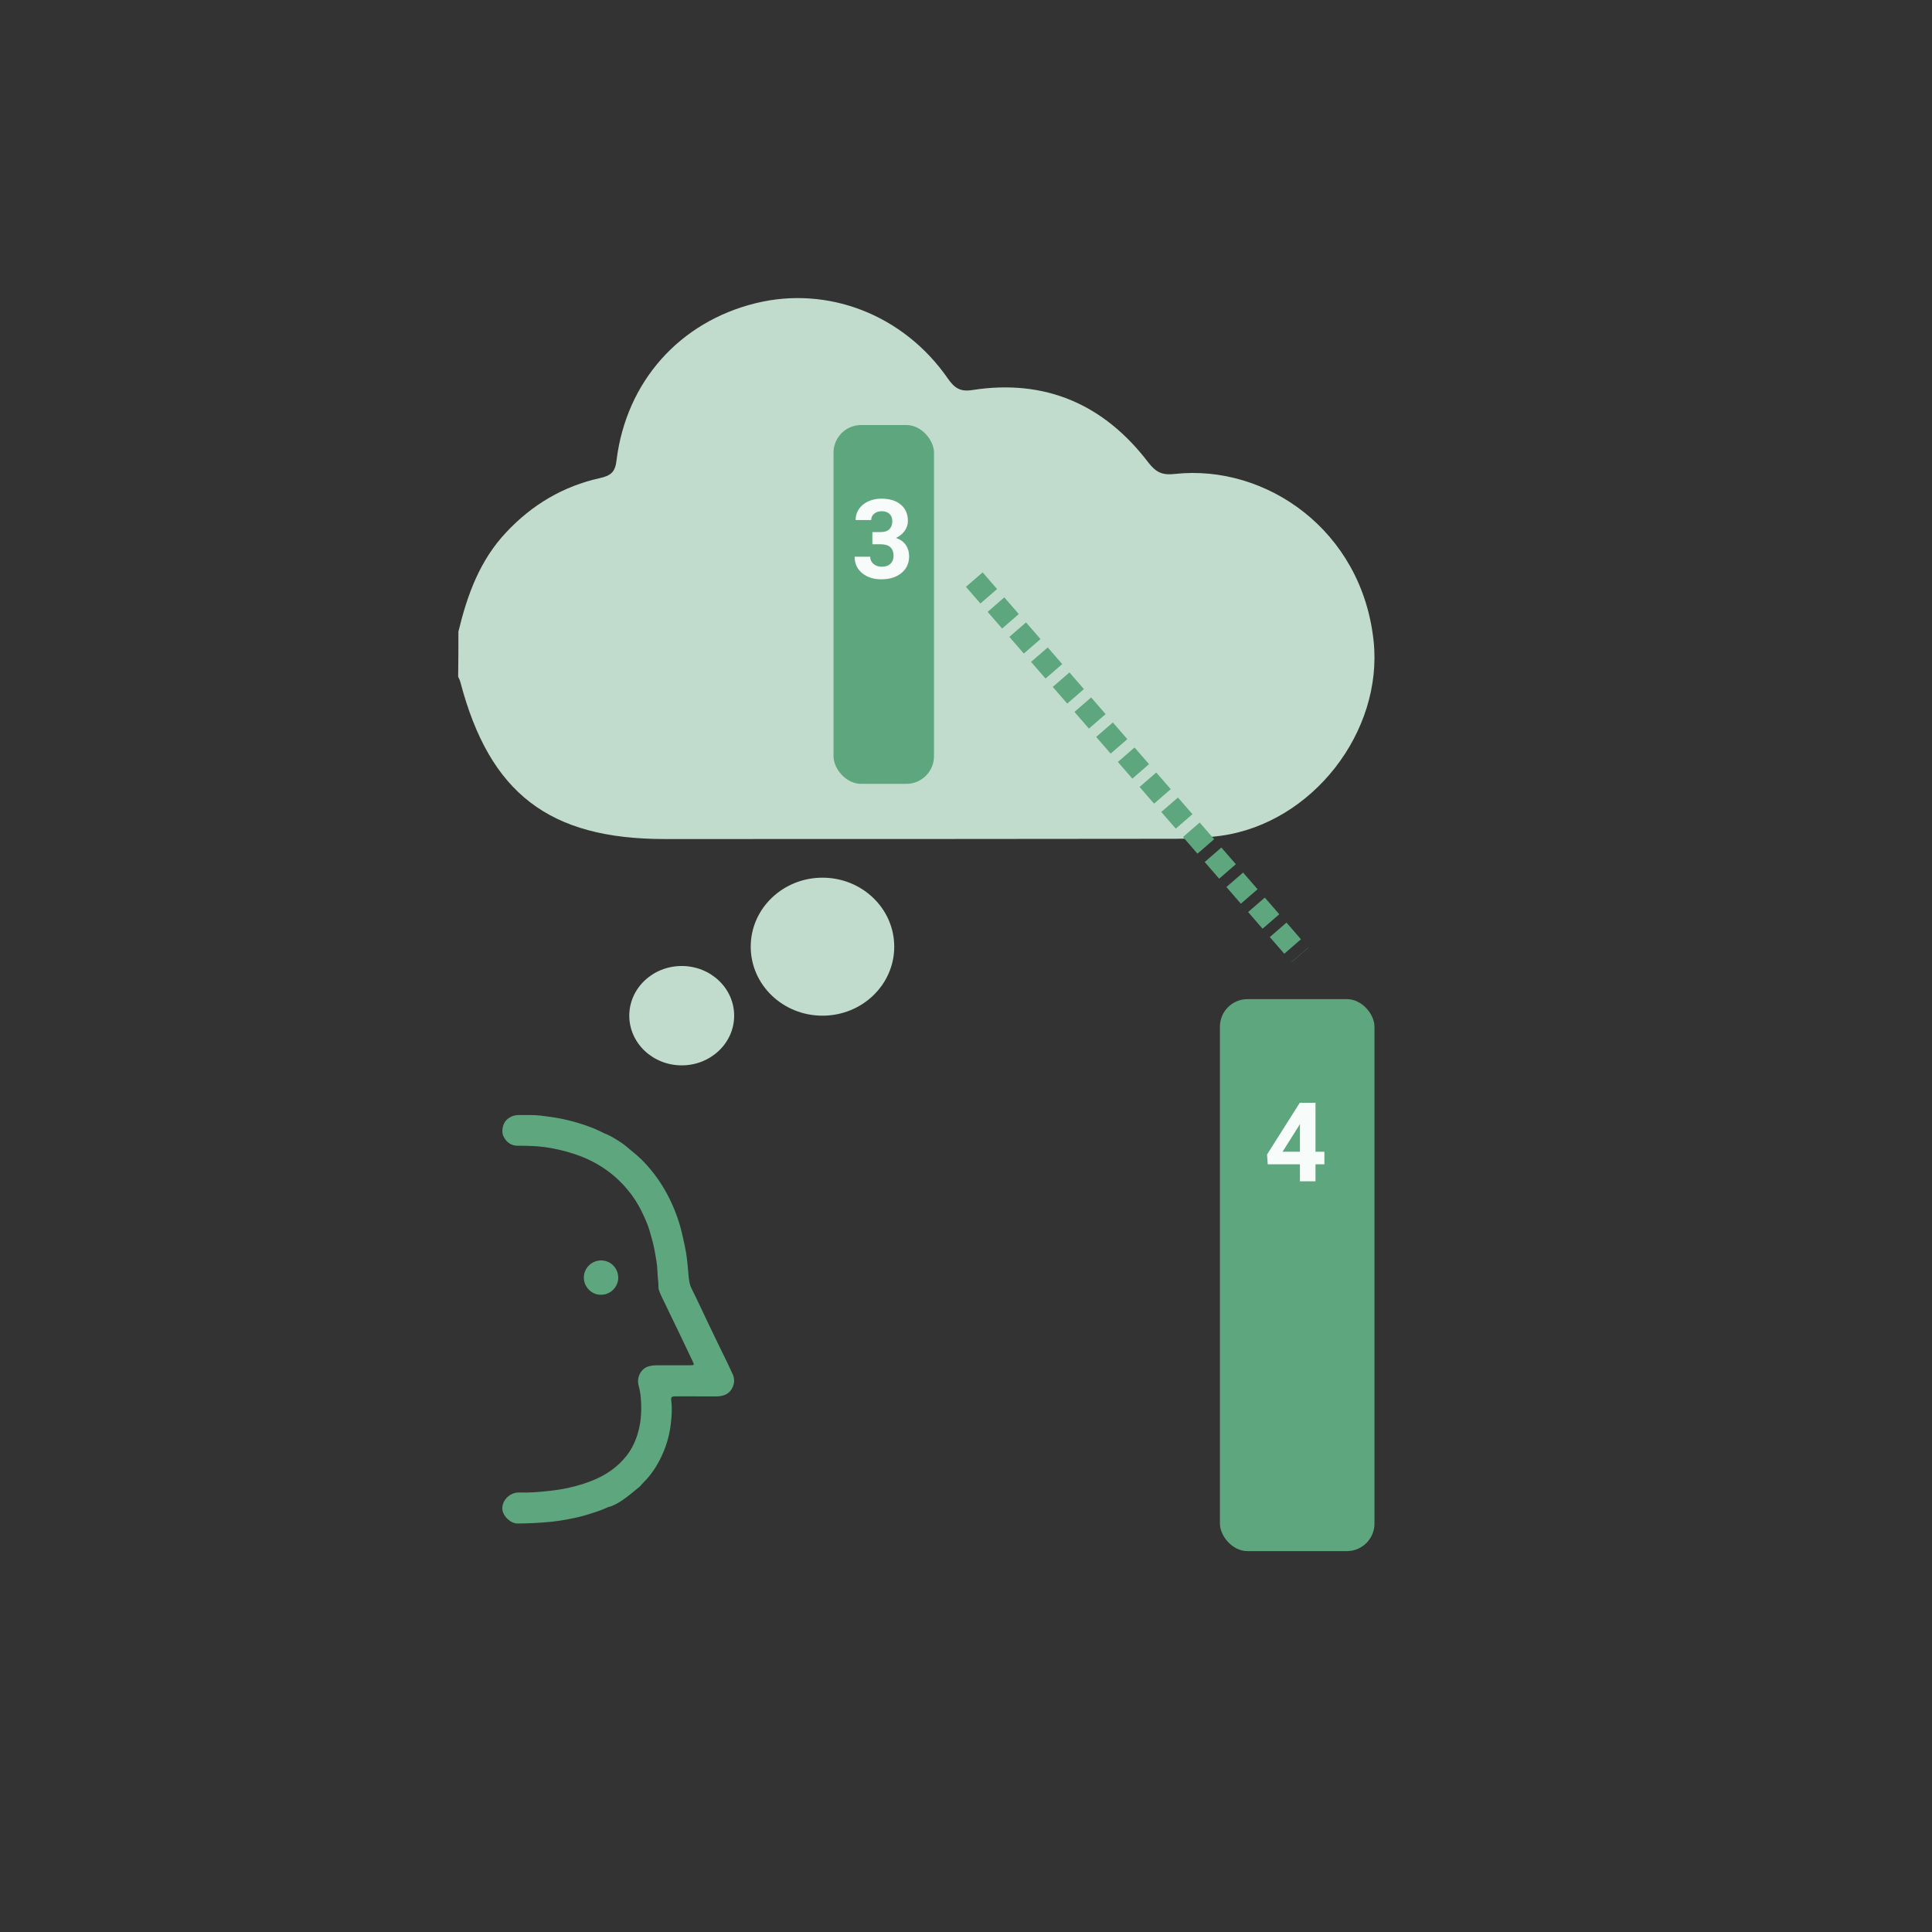 <svg width="350" height="350" viewBox="0 0 350 350" fill="none" xmlns="http://www.w3.org/2000/svg">
<rect x="0" y="0" width="350" height="350" fill="#333333" stroke="none"/>
<g clip-path="url(#clip0)">
<path d="M113.113 207.402C112.107 206.684 111.065 206.02 109.951 205.5C109.861 205.482 109.772 205.446 109.682 205.41C108.838 204.997 107.993 204.584 107.113 204.243C105.478 203.615 103.808 203.13 102.101 202.753C100.736 202.448 99.37 202.286 97.987 202.107C96.658 201.945 95.329 202.017 93.999 201.999C93.173 201.999 92.472 202.268 91.862 202.789C91.071 203.471 90.748 204.979 91.233 205.912C91.79 207.008 92.67 207.582 93.891 207.564C95.921 207.546 97.951 207.636 99.963 208.013C101.688 208.336 103.358 208.785 105.011 209.395C107.059 210.167 108.945 211.208 110.652 212.555C112.089 213.686 113.346 215.014 114.442 216.486C115.323 217.671 116.041 218.964 116.652 220.328C117.065 221.226 117.442 222.141 117.712 223.075C118.071 224.296 118.412 225.517 118.628 226.755C118.826 227.904 119.059 229.035 119.095 230.202C119.113 231.243 119.311 232.285 119.293 233.326C119.293 233.451 119.329 233.595 119.382 233.721C119.598 234.457 119.975 235.121 120.299 235.803C121.125 237.563 122.005 239.322 122.849 241.081C123.748 242.93 124.61 244.797 125.508 246.665C125.796 247.257 125.76 247.329 125.113 247.329C123.119 247.329 121.125 247.329 119.149 247.329C118.646 247.329 118.143 247.365 117.64 247.49C116.185 247.831 115.358 249.375 115.646 250.794C115.79 251.458 115.969 252.104 116.041 252.768C116.275 255.048 116.221 257.328 115.574 259.554C115.143 261.062 114.478 262.481 113.526 263.701C111.838 265.856 109.646 267.31 107.113 268.297C105.838 268.8 104.544 269.177 103.215 269.482C101.993 269.769 100.754 269.949 99.496 270.092C97.664 270.29 95.832 270.451 93.999 270.38C92.436 270.362 90.963 271.708 90.999 273.306C91.035 274.67 92.544 275.999 93.73 275.999C95.814 275.999 97.879 275.873 99.945 275.676C100.843 275.586 101.76 275.442 102.64 275.281C104.023 275.029 105.388 274.724 106.736 274.293C107.867 273.934 108.981 273.593 110.059 273.073C110.239 272.983 110.418 272.929 110.58 272.929C112.646 272.157 114.263 270.613 115.969 269.249C116.059 269.105 116.239 268.926 116.472 268.674C118.143 267.041 119.329 265.102 120.227 262.947C120.891 261.35 121.323 259.68 121.52 257.975C121.682 256.61 121.79 255.21 121.61 253.81C121.52 253.091 121.628 252.966 122.364 252.966C123.64 252.966 124.915 252.966 126.173 252.966C127.394 252.966 128.634 252.984 129.855 252.966C131.113 252.948 132.155 252.535 132.712 251.332C133.089 250.542 133.071 249.716 132.73 248.944C132.011 247.347 131.239 245.785 130.466 244.223C129.766 242.751 129.047 241.297 128.346 239.825C127.34 237.724 126.37 235.606 125.329 233.523C124.861 232.608 124.79 231.674 124.7 230.669C124.556 229.035 124.43 227.402 124.071 225.786C123.873 224.906 123.694 224.009 123.478 223.129C122.957 221.01 122.185 218.964 121.215 217.007C119.939 214.458 118.305 212.178 116.311 210.149C116.005 209.844 115.664 209.575 115.358 209.27" fill="#5EA67D"/>
<path d="M108.856 234.548C107.293 234.62 105.749 233.201 105.766 231.424C105.784 229.701 107.222 228.318 108.928 228.336C110.617 228.354 112.018 229.719 112 231.532C111.982 233.112 110.599 234.602 108.856 234.548Z" fill="#5EA67D"/>
</g>
<rect x="221" y="181" width="28" height="100" rx="5" fill="#5EA67D"/>
<path d="M238.316 208.648H239.928V210.924H238.316V214H235.494V210.924H229.664L229.537 209.146L235.465 199.781H238.316V208.648ZM232.35 208.648H235.494V203.629L235.309 203.951L232.35 208.648Z" fill="white" fill-opacity="0.95"/>
<path d="M83.044 114.426C84.646 107.785 86.915 101.5 91.719 96.419C96.39 91.427 102.04 88.084 108.668 86.614C110.714 86.168 111.471 85.455 111.693 83.36C113.473 69.097 123.126 58.311 136.916 54.923C149.995 51.714 163.697 57.018 171.704 68.562C172.905 70.3 173.973 71.013 176.153 70.657C189.365 68.607 199.997 73.242 208.049 83.805C209.428 85.588 210.584 86.123 212.853 85.856C229.313 84.073 246.707 96.018 248.842 116.12C250.577 132.478 237.81 149.147 221.083 151.421C218.414 151.777 215.7 151.955 212.987 151.955C182.114 152 151.285 152 120.412 152C99.46 152 88.694 143.71 83.4 123.563C83.311 123.207 83.133 122.895 83 122.583C83.044 119.819 83.044 117.1 83.044 114.426Z" fill="#C1DCCD"/>
<ellipse cx="123.5" cy="184" rx="9.5" ry="9" fill="#C1DCCD"/>
<ellipse cx="149" cy="171.5" rx="13" ry="12.5" fill="#C1DCCD"/>
<path d="M176.5 105L235.5 173" stroke="#5EA67D" stroke-width="4" stroke-miterlimit="3.155" stroke-linejoin="round" stroke-dasharray="4 2"/>
<rect x="151" y="77" width="18.2" height="65" rx="5" fill="#5EA67D"/>
<path d="M158.038 96.391H159.542C160.258 96.391 160.789 96.212 161.134 95.853C161.479 95.495 161.651 95.02 161.651 94.428C161.651 93.855 161.479 93.409 161.134 93.09C160.795 92.771 160.326 92.611 159.727 92.611C159.187 92.611 158.735 92.761 158.37 93.061C158.005 93.353 157.823 93.738 157.823 94.213H155.001C155.001 93.471 155.199 92.807 155.596 92.221C156 91.628 156.56 91.166 157.276 90.834C157.999 90.502 158.793 90.336 159.659 90.336C161.163 90.336 162.341 90.697 163.194 91.42C164.047 92.136 164.473 93.126 164.473 94.389C164.473 95.04 164.275 95.639 163.878 96.186C163.481 96.732 162.96 97.152 162.315 97.445C163.116 97.732 163.712 98.162 164.102 98.734C164.499 99.307 164.698 99.984 164.698 100.766C164.698 102.029 164.236 103.041 163.311 103.803C162.393 104.564 161.176 104.945 159.659 104.945C158.24 104.945 157.078 104.571 156.173 103.822C155.274 103.074 154.825 102.084 154.825 100.854H157.647C157.647 101.387 157.846 101.824 158.243 102.162C158.647 102.501 159.141 102.67 159.727 102.67C160.398 102.67 160.922 102.494 161.3 102.143C161.684 101.785 161.876 101.312 161.876 100.727C161.876 99.307 161.095 98.598 159.532 98.598H158.038V96.391Z" fill="white" fill-opacity="0.95"/>
<defs>
<clipPath id="clip0">
<rect width="42" height="74" fill="white" transform="translate(91 202)"/>
</clipPath>
</defs>
</svg>
